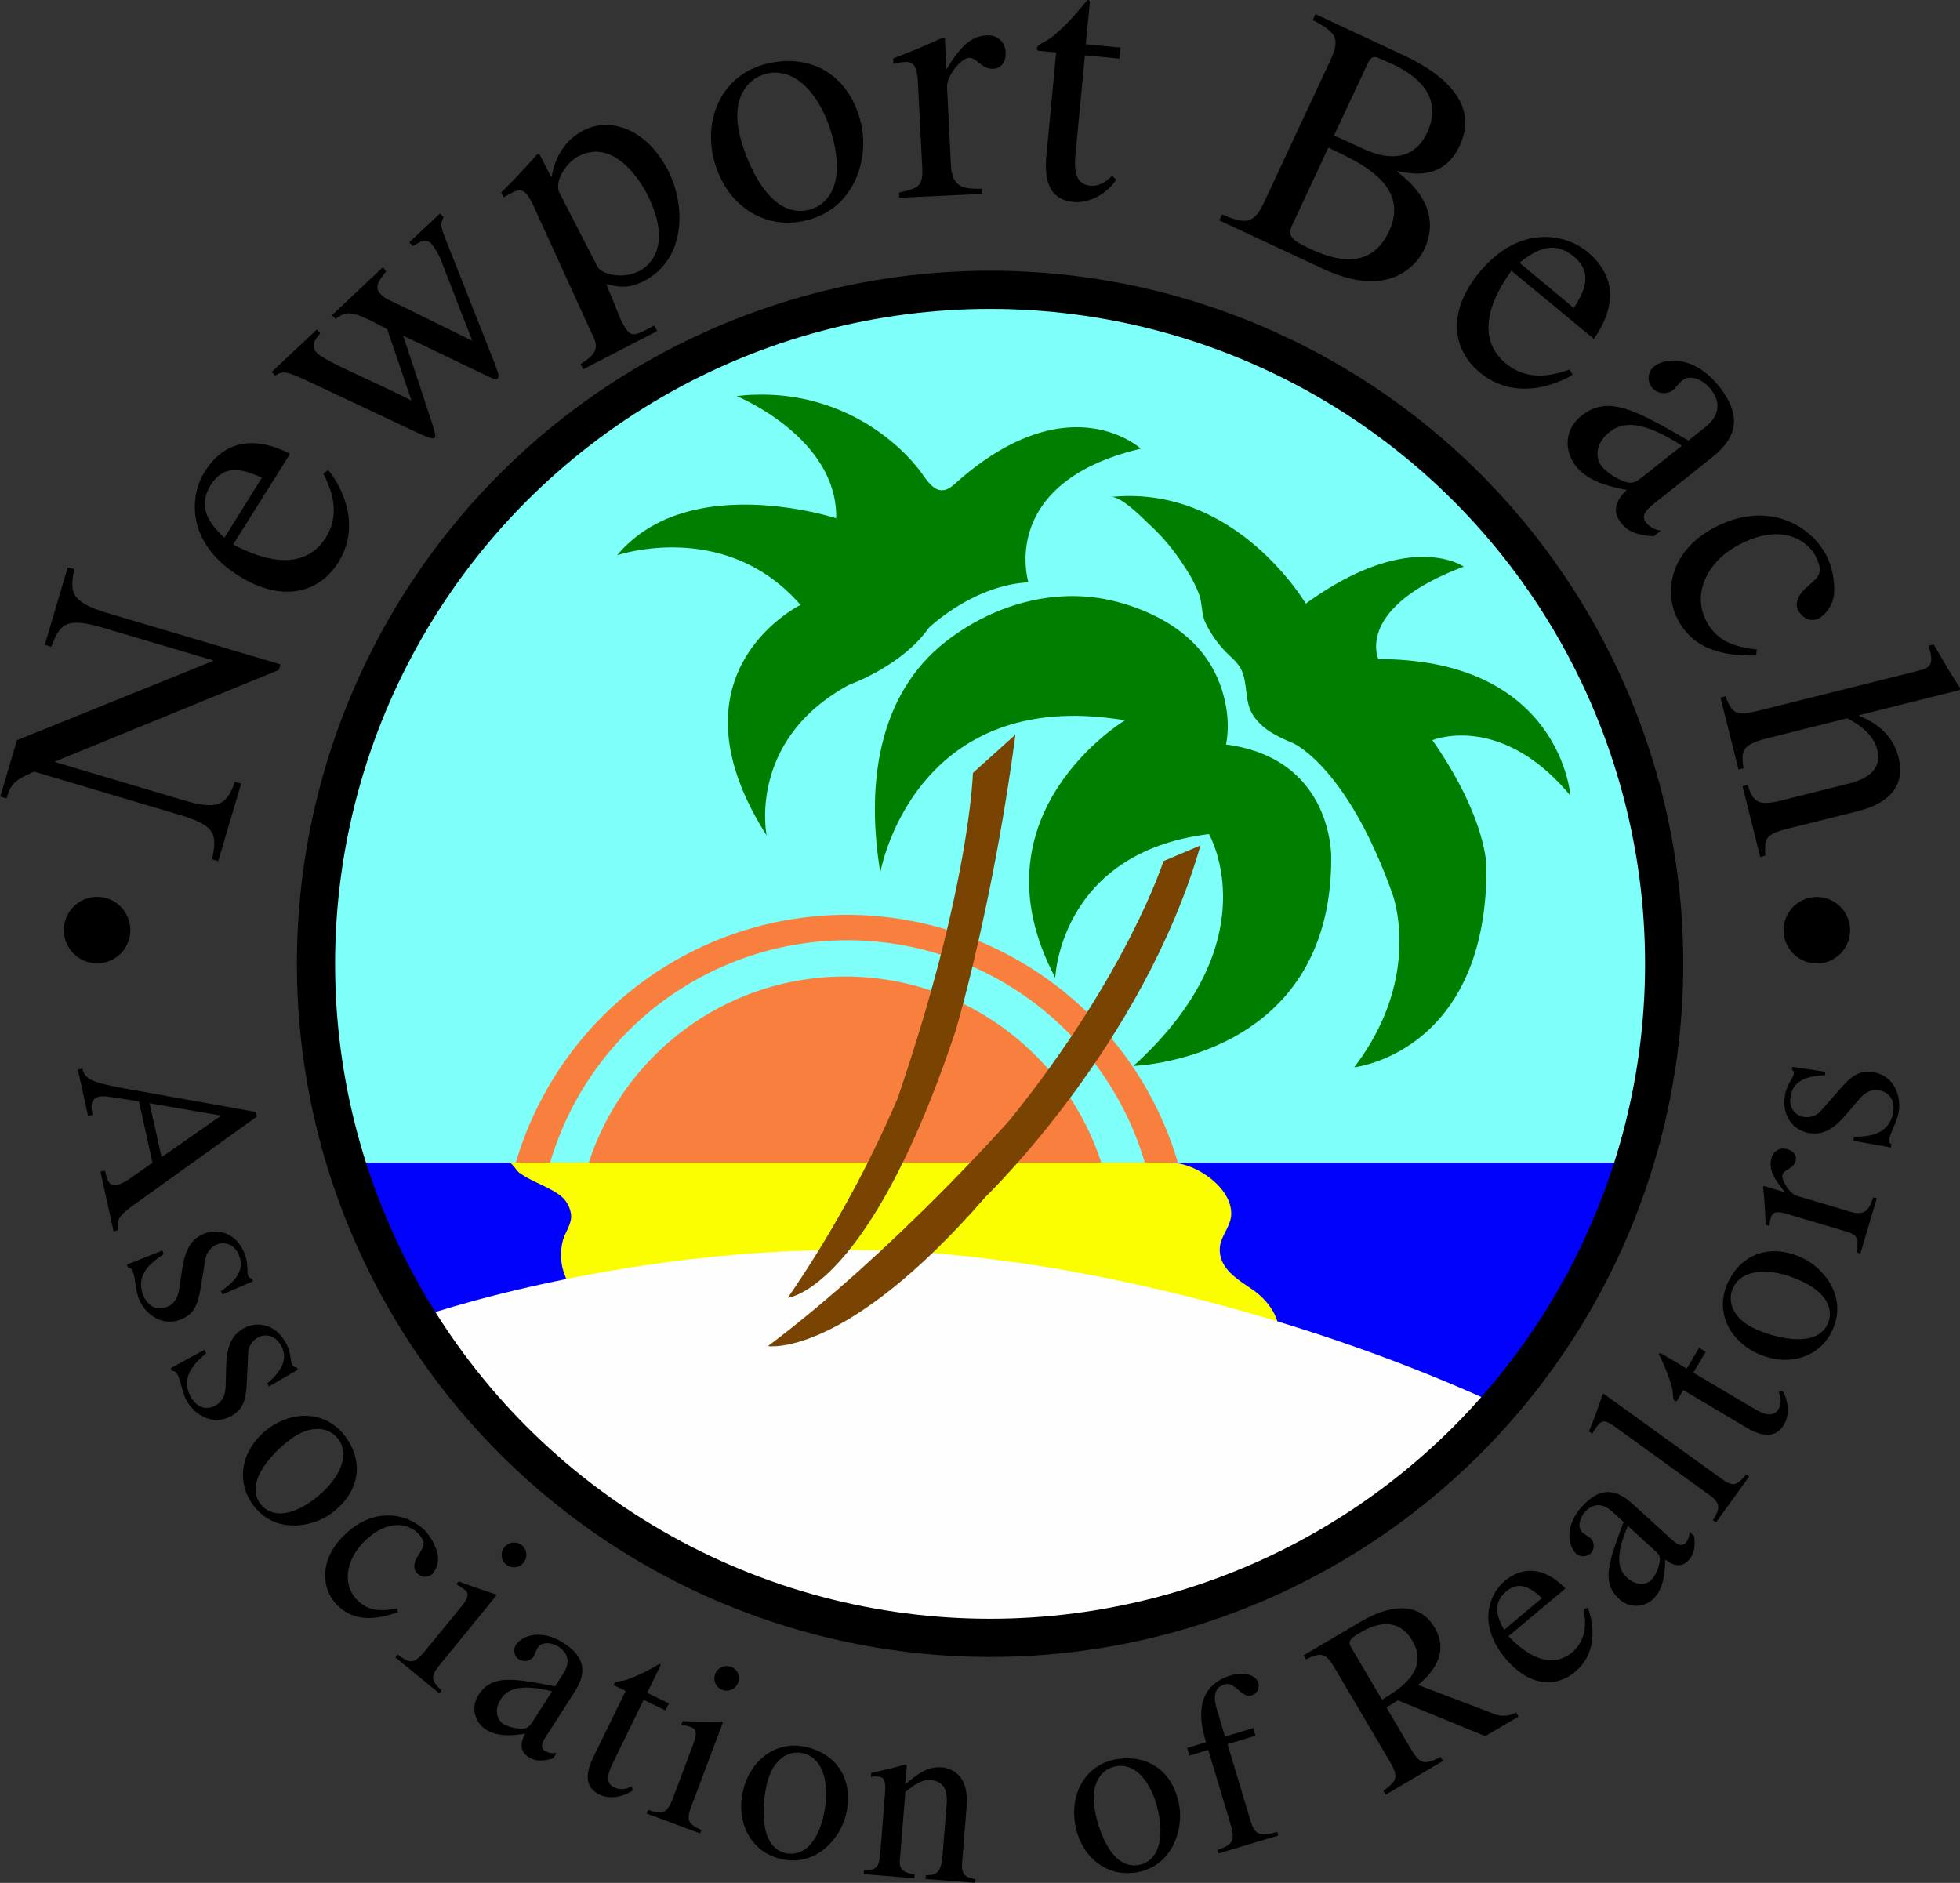 <svg xmlns="http://www.w3.org/2000/svg" viewBox="0 0 513.2 493.06"><rect x="0" y="0" width="513.2" height="493.06" fill="#333333" stroke="none"/><defs><style>.cls-1{fill:#7efffa;}.cls-2{fill:#f97f3e;}.cls-3{fill:#0002fb;}.cls-4{fill:#fbfe01;}.cls-5{fill:#fefefe;}.cls-6{fill:#794401;}.cls-7{fill:#007e00;}.cls-8{fill:none;stroke:#000;stroke-width:10px;}</style></defs><g id="sky"><path class="cls-1" d="M103.44,315.17H433.06s25-54-4.84-130.73h0s-54.75-105-167.6-98.71c0,0-83.43,4.85-128.87,66.67,0,0-45.07,50.28-36.13,127,0,0,1.49,21.24,7.82,35.76" transform="translate(-9.26 -8.11)"/></g><g id="sun"><circle class="cls-2" cx="221.26" cy="326.24" r="70.53"/><path class="cls-2" d="M321.33,338A90.33,90.33,0,1,1,231,247.67,90.33,90.33,0,0,1,321.33,338Zm-90.16-83.67a81.17,81.17,0,1,0,81.16,81.17A81.17,81.17,0,0,0,231.17,254.33Z" transform="translate(-9.26 -8.11)"/></g><g id="water"><path class="cls-3" d="M103.07,312.57H435.3S419.66,361.73,394,380c0,0-66.3-41.72-178.78-41.35,0,0-40.6,2.24-92.74,18.25C122.44,356.88,104.93,326.35,103.07,312.57Z" transform="translate(-9.26 -8.11)"/></g><g id="reflection"><path class="cls-4" d="M142.55,312.56H315.74c6.42,0,15.95,6.34,15.9,13.36,0,3.39-2.9,5.88-3,9.21-.13,5.28,4.81,8.05,8.59,10.68,4.41,3.07,7.89,8.09,6.81,13.68,0,0-93.86-37.24-184-12.66-1.17.32-3.28-5.8-3.43-6.43a15.15,15.15,0,0,1,0-7.33c.57-2.21,2.37-4.43,2.18-6.77a7.44,7.44,0,0,0-3.32-5.48c-3.24-2.25-7.09-3.33-10.29-5.66C144.5,314.67,143.35,312.57,142.55,312.56Z" transform="translate(-9.26 -8.11)"/></g><g id="sand"><path class="cls-5" d="M121,352.42s73.75-25.33,150.84-14.16c0,0,62.2,6.71,129.62,37.62h0s-46.93,56.61-133.34,59.22C268.07,435.1,170.49,434.36,121,352.42Z" transform="translate(-9.26 -8.11)"/></g><g id="trees"><path class="cls-6" d="M210.34,360.6s20.11,3.36,57-39.1c0,0,41.35-39.86,56.24-92l-9.68,4.1s-9.31,29.42-40.23,67.78C273.65,301.38,243.11,336,210.34,360.6Z" transform="translate(-9.26 -8.11)"/><path class="cls-6" d="M215.55,347.94s21.23-1.86,43.95-70c0,0,9.68-32.4,15.64-77.47L264,210.51s-.75,29.79-19.74,85.29A305.32,305.32,0,0,1,215.55,347.94Z" transform="translate(-9.26 -8.11)"/></g><g id="leaves"><path class="cls-7" d="M285.57,264.14s1.12-32.78,40.23-37.62c0,0,16.38,27.94-19.74,60.71,0,0,51.77-1.49,51.77-54.38,0,0,.74-26.07-27.56-29.79,1.29-6.34-.2-13.64-3.14-19.29-5-9.6-14.77-15.15-24.91-17.94-15.68-4.31-32.27.23-45.06,10.08-18.66,14.36-21,38.92-17.4,60.67,0,0,8.57-49.17,64.06-39.85C303.82,196.73,262.85,221.31,285.57,264.14Z" transform="translate(-9.26 -8.11)"/><path class="cls-7" d="M210,226.89s-5.21-24.95,21.61-39.48c0,0,13.78-4.84,20.85-14.89,0,0,11.55-11.18,26.08-11.92,0,0-8.2-26.07,29.42-35,0,0-19-17.51-48.79,9.31-4.59,4.13-6.88-.76-9.41-4a48.57,48.57,0,0,0-7.69-7.68,52.8,52.8,0,0,0-34.93-11.76c-1.66,0-3.31.17-5,.36,0,0,26.45,10.8,26.07,32,0,0-38.73-12.67-57.35,9.68,0,0,28.3-9.68,48,13C218.9,166.56,182.77,184.06,210,226.89Z" transform="translate(-9.26 -8.11)"/><path class="cls-7" d="M300.1,138.25c2.81-.29,8.8,6,10.54,7.6a54.39,54.39,0,0,1,8.75,10.62,35.11,35.11,0,0,1,3.92,7.48c.72,2.25.55,4.77,1.47,7a29.22,29.22,0,0,0,6.6,9,14.14,14.14,0,0,1,2.56,2.89c2.28,3.9.95,8.88,3.47,12.63s6.36,5.52,10.36,7.21c0,0,14.15,6,26.07,39.48,0,0,8.2,21.6-10,45.43,0,0,34.64-3.72,34.64-52.14,0,0,.37-12.66-14.16-33.52,0,0,17.88-7.45,36.13,14.53,0,0-2.61-35.76-50.28-35.76,0,0-6.33-13.41,22.35-24.21,0,0-14.16-10.05-41.35,9.69C351.12,166.19,332.88,134.9,300.1,138.25Z" transform="translate(-9.26 -8.11)"/></g><g id="Layer_2" data-name="Layer 2"><circle class="cls-8" cx="259.24" cy="252.39" r="176.5"/></g><g id="Layer_10" data-name="Layer 10"><path d="M28.69,157.15c-1,5.61-1.48,8.47,8.61,11.47l45.39,13.46-.44,1.47L23.71,207.49l-.05.17,33.65,10c8.88,2.64,11.32,1.39,13.45-4.83l1.64.48-6,20.28-1.64-.48c1.52-6.69.76-8.89-8.56-11.65l-38-11.29c-5.36,2.26-6.21,3.51-7.23,7l-1.64-.48,4.38-14.76,51.3-20.73,0-.18-28.81-8.54c-9.93-2.95-11.33-.74-13.51,5L21,176.94l6-20.28Z" transform="translate(-9.26 -8.11)"/><path d="M95.21,131.21c1.89,2.24,9.51,13.15,2.64,24.15-5.29,8.47-15.18,10.36-26,3.59-14.12-8.82-12.86-21.2-9-27.3,4.48-7.18,11.83-10.12,22.36-4.71L70.32,150.68c14.08,7.52,21.07,3.29,24.22-1.74,4.24-6.8,1.1-13.32-.63-16.84Zm-17.37,2c-4-1.76-9.59-4.19-13.36,1.84-2.62,4.2-2.42,8.46,3.54,13.88Z" transform="translate(-9.26 -8.11)"/><path d="M124.48,64l.93,1c-1,1.76-.66,2.72.65,6.07l12.32,31.18c1.36,3.54,1.72,4.44,1.19,4.93s-1.08.16-4.22-1.33L114.82,96l7.48,22.64c.81,2.69,1.16,3.72.77,4.09s-1.4.09-4.42-1.27L88.7,107.36c-4.28-1.91-5.6-2.27-7.36-.86l-.93-1L92.2,94.41l.92,1c-1.38,1.55-2.64,3.23-.91,5.07,2.16,2.29,13.87,7,24.78,12.5l-6.33-18.65c-9.4-5.11-10.55-4.89-13.54-2.69l-.93-1,13.29-12.53.93,1c-1.85,2.37-3.3,4.1-1.51,6,1.11,1.18,2.18,1.53,5.57,3.16l18.45,9.08-7.81-20.1A17.56,17.56,0,0,0,122.27,72c-1.48-1.57-3-.6-4.92.56l-.92-1Z" transform="translate(-9.26 -8.11)"/><path d="M148.74,61.56c-1.65-3.2-2.59-4.44-5.39-3a23.81,23.81,0,0,0-2.2,1.24l-.66-1.28q4.83-4.77,9.42-10l.56-.09,3,5.84.25.08c.52-3.1,2.18-8.92,8.34-12.09,7.12-3.67,16.58-.24,22.07,10.4,4.74,9.2,4.82,23.33-6.3,29.06-3.2,1.64-5.89,1.92-9.85.72l3.82,9.39c2.64,5.12,3,4.51,8.78,1.54l.74,1.44-19.36,10-.7-1.36c5.08-3.12,4.53-5,2.76-8.41Zm17,16.46c.95,1.84,6.48,3.34,10.88,1.07,2.64-1.36,9.06-6.58,1.89-20.51-1-1.84-8-14.59-17.78-9.56-2.88,1.48-6.21,6-5.12,9.32Z" transform="translate(-9.26 -8.11)"/><path d="M234.67,40.22c2.14,8.65-1,22.31-14.26,25.59-11.27,2.78-21.35-4.27-24.27-16.07C193.49,39,198.3,27.7,210,24.81,221.45,22,231.54,27.55,234.67,40.22Zm-7.23,4.48c-2.68-10.84-9.49-19.26-17.53-17.27-5.5,1.36-9.19,7.09-6.94,16.18,1.6,6.46,7.58,22,18.06,19.45C225.49,62,230.52,57.19,227.44,44.7Z" transform="translate(-9.26 -8.11)"/><path d="M249.6,29.6c-.26-5.3-2-5.31-3.41-5.24a13.5,13.5,0,0,0-3,.5l-.07-1.44c4.34-1.65,8.76-3.48,13.08-5.49l.45.16.39,8h.18c3.92-6.58,6.89-8.53,10.3-8.69A4.49,4.49,0,0,1,272.57,22c.11,2.25-1.07,4-3.23,4.12-3.14.15-4.19-2.95-6.35-2.85s-5.9,4.79-5.76,7.67l1,20.22c.3,6.21,3.37,6.42,8,6.38l.07,1.35-21.58,1-.06-1.35c4.9-1.13,6.32-1.47,6.08-6.51Z" transform="translate(-9.26 -8.11)"/><path d="M302.38,23.46l-9.05-.86-2.44,25.62c-.26,2.78-.77,8.07,3.8,8.5,2.87.28,4.67-1.54,5.77-2.61l1.07,1.09c-2.52,3.65-7,6.21-11.14,5.81-4.57-.43-8-3.2-7.15-12.16l2.57-27-4.75-.45a.77.77,0,0,1-.3-.66c.1-1.08,2.13-1.43,4.28-3.21,3.74-3.17,5.27-5,9-9.45.63.06.59.51.52,1.23l-1,10.39,9.05.87Z" transform="translate(-9.26 -8.11)"/><path d="M353.71,11.82l22.83,10.65c7.1,3.31,20.84,11.12,14.94,23.76-4.23,9.05-12.24,7.5-16.33,6.68l-.07.16c6.41,4.78,11.1,11.74,7.11,20.31-1.45,3.09-8.33,13.59-26.44,5.14L328.51,65.81l.73-1.55c6.92,3,8.55,2.1,11.25-3.69l16.9-36.21c2.82-6,2.13-7.55-4.4-11ZM347.63,67c-1.41,3-.09,4,4.64,6.24,5.38,2.51,15.59,6.38,20.69-4.55,3.12-6.69.38-11.24-3.25-14.53-2.39-2.11-4.81-3.73-12.64-7.39Zm10.92-23.41,7.79,3.54c2.28,1.06,12.06,5.43,16.59-4.27s-3.23-15.22-9-17.92c-1.71-.8-2.89-1.25-3.7-1.63-1.64-.76-2.33.3-2.9,1.53Z" transform="translate(-9.26 -8.11)"/><path d="M421,106.26c-2.47,1.57-14.31,7.65-24.28-.63-7.68-6.38-8.23-16.43-.07-26.26,10.64-12.81,22.73-9.9,28.27-5.31,6.51,5.41,8.44,13.09,1.67,22.79L405,79c-9.34,13-6.09,20.45-1.52,24.24,6.16,5.12,13.05,2.88,16.77,1.64Zm.36-17.49c2.28-3.72,5.44-8.93,0-13.48-3.81-3.16-8.06-3.53-14.23,1.64Z" transform="translate(-9.26 -8.11)"/><path d="M442.27,148.52c-5.81-.21-7.62-2.33-8.51-3.46s-3.3-4.28,1.49-8.67c-4.4-.75-10.18-2.24-13.27-6.11s-3.33-9.54,1.38-13.3c7-5.6,14.31-1.38,28,6.5l4.29-3.41c5.07-4,3.21-8,1.53-10.08-1.85-2.32-5.25-4-7.43-2.25-1,.84-1.83,2-2.46,2.54a4.07,4.07,0,0,1-5.55-.76,3.93,3.93,0,0,1,.68-5.49c2.82-2.25,10.45-2.92,16.95,5.25,8.36,10.49,1.32,16.1-2.91,19.46l-13.73,10.93c-2,1.63-4.08,3.25-2.45,5.29a6,6,0,0,0,3.86,2.11Zm7.36-23.69c-12-7.83-16.55-5.46-18.94-3.56l-.14.11c-3.31,2.64-3.87,6.42-1.79,9a14.61,14.61,0,0,0,4.74,3.36c2.79,1.34,3.81.88,5.92-.8Z" transform="translate(-9.26 -8.11)"/><path d="M469.09,179.74c-11.35.27-17.43-3.22-20.7-9.74s-2.34-17.66,10.37-24.05c13.19-6.63,24.55-.65,28.92,8a20.26,20.26,0,0,1,1.79,9.78,8.68,8.68,0,0,1-3.89,6.29c-1.85.93-4,.41-5.4-1.92-1.21-2,.19-4.43,1.72-5.8l1.52-1.38c2.09-1.85,3.34-3,1.2-7.24-1.5-3-7.71-9.12-19.53-3.18-9.25,4.65-12.57,13.27-9.18,20,2.91,5.79,7.87,7,13.34,7.7Z" transform="translate(-9.26 -8.11)"/><path d="M470.15,232.52,465.52,214l1.31-.33c1.5,4.17,2.36,5.72,9.08,4l17.29-4.33c5.85-1.46,8.77-4.23,7.57-9-.63-2.53-2.8-5.61-7.88-8.14l-21,5.27c-6.73,1.68-6.75,3.45-6.11,7.83l-1.31.33-4.72-18.86,1.31-.33c1.79,4.57,2.62,5.29,9,3.69l41.12-10.28c2.62-.66,4.46-1.12,3.5-5a9.61,9.61,0,0,0-.5-1.64l1.39-.35c2.12,3.65,4.41,7.62,6.94,11.44l-.15.5-26.37,6.6.05.17c5.13,2,9,5.55,10.3,10.78,2.69,10.74-7.68,13.43-11.17,14.3l-17.38,4.35c-6.37,1.59-6.59,2.58-6.28,7.14Z" transform="translate(-9.26 -8.11)"/><path d="M43.39,251.67a8.7,8.7,0,1,1-8.7-8.7A8.71,8.71,0,0,1,43.39,251.67Z" transform="translate(-9.26 -8.11)"/><path d="M493.68,251.67A8.7,8.7,0,1,1,485,243,8.71,8.71,0,0,1,493.68,251.67Z" transform="translate(-9.26 -8.11)"/></g><g id="Layer_10_copy" data-name="Layer 10 copy"><path d="M39,330.53l-3.44-15.62,1.19-.26c.5,2.26,1,4.27,3.32,3.76a14.94,14.94,0,0,0,3.67-2l5.45-3.83L45.63,296.5l-7.93-1.21a7.35,7.35,0,0,0-2.49,0c-2.62.58-2,3.46-1.7,4.75l-1.19.26L29.65,288.2l1.19-.26a4.2,4.2,0,0,0,2.06,2.82c1.87,1.06,6.85,2,9.86,2.52l33.48,6,.27,1.22L44.38,323.56c-4.13,3-4.63,4-4.22,6.71Zm12.56-19.4,15.62-10.89L48.42,297Z" transform="translate(-9.26 -8.11)"/><path d="M67.09,346.21c5.56-3.7,5.76-6.81,4.75-9.38-1.28-3.21-4.08-3.51-5.63-2.9A5.05,5.05,0,0,0,63,338.12l-1.31,7.81c-.65,3.56-1.5,6.26-5.07,7.68-5.17,2.05-9.55-1.68-11-5.41-1-2.62-.9-5.58-1.61-7.19a1.35,1.35,0,0,0-1.23-1l-.3-.75,9.28-3.69.37.93c-2.87,2-7.61,5.12-5.34,10.83.79,2,2.83,4.35,6.22,3,1.9-.75,2.86-2.49,3.19-4.78l.62-4.16c.65-4.44,1.57-8.52,6-10.27,3.33-1.32,8.25-.37,10.5,5.28,1,2.57.55,4.85.94,5.84a1.37,1.37,0,0,0,1,.73l.25.64-8,3.47Z" transform="translate(-9.26 -8.11)"/><path d="M79.26,370.34c5.08-4.32,4.91-7.44,3.59-9.87-1.64-3-4.46-3-5.92-2.2a5,5,0,0,0-2.71,4.53l-.36,7.91c-.22,3.62-.75,6.4-4.12,8.23-4.89,2.66-9.68-.52-11.6-4.05-1.34-2.48-1.56-5.43-2.46-6.94a1.33,1.33,0,0,0-1.33-.85l-.39-.72,8.77-4.76.48.88c-2.62,2.28-6.94,6-4,11.39,1,1.87,3.33,4,6.53,2.23,1.8-1,2.55-2.81,2.6-5.12l.12-4.21c.11-4.48.55-8.65,4.71-10.9,3.15-1.71,8.14-1.36,11,4,1.31,2.42,1.12,4.74,1.63,5.68a1.33,1.33,0,0,0,1.12.6l.33.61-7.58,4.4Z" transform="translate(-9.26 -8.11)"/><path d="M96,404.42c-5.12,3.73-14.89,5.44-20.51-2.26-4.78-6.54-2.79-15,4.18-20.08,6.36-4.64,15-4.6,20,2.18S103.44,398.94,96,404.42ZM91.12,401c6.4-4.68,10.14-11.37,6.74-16-2.33-3.19-7-4-12.43-.09-3.82,2.79-12.47,10.9-8,17C79.29,404.39,83.73,406.35,91.12,401Z" transform="translate(-9.26 -8.11)"/><path d="M113.42,430.29c-7.59,2.67-12.4,1.67-16-2S92.26,417,99.5,410c7.52-7.32,16.4-5.81,21.13-1a13.88,13.88,0,0,1,3.22,6.15,6.13,6.13,0,0,1-1.33,5.05,2.79,2.79,0,0,1-4-.1c-1.23-1.08-.78-3,0-4.26l.75-1.25c1-1.7,1.63-2.72-.69-5.11-1.62-1.66-7.07-4.41-13.8,2.15-5.27,5.14-5.74,11.63-2.06,15.4,3.15,3.24,6.74,3,10.57,2.23Z" transform="translate(-9.26 -8.11)"/><path d="M113.39,441.38c3.13,2.31,4.2,2.69,7.36-1.18l9.39-11.49c2.38-2.92,1.5-3.73.72-4.36a15.88,15.88,0,0,0-2.1-1.39l.61-.74c3.21,1.22,6.46,2.3,9.75,3.42l.07.31-14.36,17.59c-2.68,3.27-3.12,4.31.07,7.25l-.61.74-11.51-9.41Zm32.47-28.65a3.22,3.22,0,0,1,.47,4.59,3.2,3.2,0,1,1-5-4.05A3.24,3.24,0,0,1,145.86,412.73Z" transform="translate(-9.26 -8.11)"/><path d="M154.12,468.54c-3.91,1.21-5.58.22-6.43-.33s-3.13-2.08-.91-6.13c-3.09.52-7.27.88-10.17-1a6.45,6.45,0,0,1-2-9.19c3.46-5.38,9.22-4.27,20-2.19l2.11-3.29c2.49-3.88.38-6.06-1.2-7.08-1.74-1.11-4.37-1.43-5.44.24-.52.81-.77,1.78-1.08,2.27a2.87,2.87,0,0,1-3.87.79,2.79,2.79,0,0,1-.75-3.83c1.39-2.15,6.32-4.38,12.44-.45,7.87,5,4.42,10.43,2.34,13.66l-6.73,10.5c-1,1.56-2,3.12-.47,4.1a4.14,4.14,0,0,0,3,.51ZM153.81,451c-9.7-2.42-12.21.22-13.39,2.05l-.07.11c-1.62,2.53-1.16,5.18.79,6.43a10,10,0,0,0,3.9,1.13c2.15.25,2.73-.3,3.76-1.91Z" transform="translate(-9.26 -8.11)"/><path d="M183.48,456l-5.69-2.78-8,16.44c-.87,1.78-2.53,5.17.34,6.57a4.88,4.88,0,0,0,4.42-.33l.43,1c-2.56,1.81-6.14,2.42-8.73,1.15-2.88-1.41-4.43-4.09-1.62-9.84l8.46-17.3-3-1.46a.53.53,0,0,1,0-.51c.34-.69,1.75-.43,3.6-1.09a47,47,0,0,0,8.28-4.07c.39.19.25.48,0,.94l-3.26,6.67,5.69,2.78Z" transform="translate(-9.26 -8.11)"/><path d="M179,482.07c3.71,1.19,4.84,1.21,6.6-3.46l5.22-13.89c1.33-3.54.24-4-.7-4.37a15.17,15.17,0,0,0-2.44-.64l.34-.9c3.43.13,6.85.12,10.34.13l.16.27-8,21.25c-1.49,4-1.57,5.08,2.39,6.85l-.34.89L178.61,483Zm21.62-37.52a3.21,3.21,0,0,1,1.9,4.2,3.2,3.2,0,1,1-6-2.25A3.24,3.24,0,0,1,200.57,444.55Z" transform="translate(-9.26 -8.11)"/><path d="M230.76,483.32c-1.47,6.16-7.81,13.78-17.09,11.57-7.87-1.88-11.83-9.6-9.82-18,1.83-7.66,8.45-13.24,16.63-11.29C228.47,467.51,232.91,474.29,230.76,483.32Zm-5.92.49c1.84-7.72.35-15.24-5.26-16.58-3.85-.92-8,1.51-9.52,8-1.1,4.61-2.44,16.39,4.89,18.14C218.06,494.09,222.71,492.71,224.84,483.81Z" transform="translate(-9.26 -8.11)"/><path d="M241,477.58c.33-4-.86-4.17-1.86-4.25a5,5,0,0,0-1.83.1l.09-1.08c2.88-.6,5.89-1.32,8.86-2.17l.42.16-.4,5c3.3-2.69,5.85-4.73,9.54-4.43,2.88.23,7.18,2.31,6.55,10.15l-1.18,14.6c-.24,3,.43,4,3.48,4.52l-.08.95-13-1,.08-1c2.33,0,4-.19,4.37-5l1.08-13.33c.31-3.88-.63-6.27-4.32-6.57-1.88-.15-3.92,1-6.48,3.14l-1.45,17.92c-.17,2.1.63,3.19,3.86,3.64l-.07,1-13.26-1.07.08-.95c3,0,4-.71,4.26-4.47Z" transform="translate(-9.26 -8.11)"/><path d="M318.07,481.17c1,6.26-1.92,15.73-11.34,17.25-8,1.28-14.6-4.33-16-12.86-1.25-7.77,2.72-15.47,11-16.8C309.9,467.46,316.6,472,318.07,481.17Zm-5.28,2.73c-1.26-7.83-5.52-14.21-11.22-13.29-3.9.62-6.78,4.45-5.73,11,.75,4.68,4.05,16.07,11.48,14.88C310.48,496,314.24,492.93,312.79,483.9Z" transform="translate(-9.26 -8.11)"/><path d="M338,462.63l-7.33,2.2,5.78,19.24c1.12,3.74,1.66,5.31,7.22,3.77l.28.92-15.62,4.69-.28-.92c3.91-1.37,4.77-2.23,3.35-6.95l-5.78-19.24-4.92,1.48-.59-2,4.93-1.48c-1-3.43-4.29-14.27,6.53-17.52,3.36-1,6.5-.15,7.13,1.93a2.6,2.6,0,0,1-1.81,3.35c-2.53.76-4.21-3.75-7-2.9-3.31,1-2.65,4.27-2,6.54l2.13,7.11,7.39-2.22Z" transform="translate(-9.26 -8.11)"/><path d="M406.86,457.61l-8.71,5.13-22.86-9.39-3,1.89,6.4,10.86c2.17,3.69,3.33,4.42,7.78,2.09l.62,1.05-15,8.82-.62-1.05c4.22-2.85,3.75-4.14,1.32-8.27l-14.07-23.86c-2.41-4.08-3.51-4.1-7.52-2.25l-.62-1.05,14.92-8.79c4.81-2.84,14.41-6.94,19.41,1.55,4.35,7.38-1.89,12.85-4.32,15L400,456.74a6.9,6.9,0,0,0,6.23-.18Zm-35.74-4.41c4.51-2.73,12.55-7.62,7.91-15.5-4.32-7.33-11.5-3.32-13.72-2-2.86,1.68-3.12,2.36-2.18,3.95Z" transform="translate(-9.26 -8.11)"/><path d="M425,429.16c.8,1.93,3.6,10.93-3.32,16.73-5.34,4.48-12.36,3.52-18.2-3.44-7.6-9.06-4.15-17.05-.31-20.28,4.52-3.79,10.07-4.1,16,1.88l-14.95,12.53c7.85,8.2,13.43,6.94,16.6,4.28,4.28-3.59,3.55-8.65,3.14-11.4ZM413,426.59c-2.31-2.07-5.55-4.95-9.34-1.77-2.65,2.22-3.41,5.12-.56,10.08Z" transform="translate(-9.26 -8.11)"/><path d="M452.84,410.32c.54,4.06-.72,5.54-1.39,6.28s-2.58,2.74-6.2-.13c0,3.14-.35,7.32-2.67,9.87a6.44,6.44,0,0,1-9.39.45c-4.74-4.31-2.67-9.81,1.18-20.13L431.48,404c-3.4-3.1-5.91-1.39-7.18,0-1.39,1.54-2.14,4.07-.67,5.41.71.64,1.63,1.06,2.05,1.45a2.84,2.84,0,0,1,.14,3.93,2.78,2.78,0,0,1-3.9.11c-1.89-1.73-3.27-7,1.63-12.35,6.29-6.91,11-2.61,13.86,0l9.23,8.39c1.37,1.25,2.74,2.5,4,1.15a4.19,4.19,0,0,0,1-2.9Zm-17.34-2.63c-4,9.16-1.82,12.08-.21,13.55l.1.08c2.22,2,4.91,2,6.47.3a10.08,10.08,0,0,0,1.77-3.65c.6-2.09.16-2.74-1.26-4Z" transform="translate(-9.26 -8.11)"/><path d="M457.76,406.21c2-3.15,1.95-4.55-.9-6.61l-24.74-17.87c-2.33-1.68-3.38-2-4.82,0-.47.66-.75,1.15-1.14,1.8l-.83-.6c1.27-3.18,2.49-6.4,3.56-9.73l.25-.13,31,22.36c3,2.17,4,1.61,6.33-1.23l.78.56-8.67,12Z" transform="translate(-9.26 -8.11)"/><path d="M455.87,362.11l-3.23,5.45,15.75,9.32c1.7,1,4.95,2.93,6.58.18a4.91,4.91,0,0,0,0-4.43l1-.35c1.61,2.7,1.92,6.31.45,8.79-1.63,2.76-4.42,4.09-9.93.83L450,372.1l-1.7,2.86a.54.54,0,0,1-.51,0c-.66-.39-.29-1.78-.79-3.68a47.6,47.6,0,0,0-3.41-8.57c.23-.38.5-.22.94,0l6.39,3.78,3.23-5.45Z" transform="translate(-9.26 -8.11)"/><path d="M480.82,337.33c5.8,2.55,12.17,10.16,8.33,18.88-3.27,7.41-11.57,9.92-19.48,6.44-7.2-3.17-11.51-10.69-8.12-18.38C464.86,336.75,472.33,333.59,480.82,337.33Zm-.57,5.92c-7.26-3.2-14.93-3.08-17.26,2.2-1.59,3.61.06,8.11,6.15,10.79,4.33,1.91,15.69,5.34,18.72-1.55C489.15,351.76,488.62,346.93,480.25,343.25Z" transform="translate(-9.26 -8.11)"/><path d="M477.23,326c-3.62-1.08-4,.05-4.3,1a8.83,8.83,0,0,0-.36,2.12l-1-.3c-.1-3.23-.31-6.57-.66-9.88l.21-.26,5.45,1.62,0-.12c-3.51-4.12-4.13-6.53-3.46-8.82a3.17,3.17,0,0,1,4.28-2.26c1.53.45,2.45,1.64,2,3.09-.63,2.1-2.95,2.06-3.38,3.51s1.85,5,3.82,5.58l13.8,4.1c4.23,1.25,5.08-.72,6.11-3.75l.92.27-4.28,14.44-.92-.28c.37-3.49.47-4.5-3-5.52Z" transform="translate(-9.26 -8.11)"/><path d="M487.1,289.66c-6.67.21-8.49,2.75-9,5.47-.61,3.39,1.62,5.13,3.25,5.42a5,5,0,0,0,4.95-1.86l5.22-5.94c2.43-2.69,4.58-4.54,8.36-3.86,5.48,1,7.23,6.45,6.52,10.4-.49,2.78-2.17,5.22-2.41,7a1.35,1.35,0,0,0,.51,1.5l-.14.8-9.83-1.76.18-1c3.47-.15,9.16-.34,10.24-6.39.38-2.1-.11-5.19-3.7-5.83-2-.36-3.75.61-5.24,2.38l-2.72,3.21c-2.88,3.44-5.82,6.41-10.48,5.58-3.53-.63-7.21-4-6.14-10,.49-2.71,2.09-4.4,2.28-5.45a1.36,1.36,0,0,0-.51-1.18l.12-.68,8.67,1.3Z" transform="translate(-9.26 -8.11)"/></g></svg>